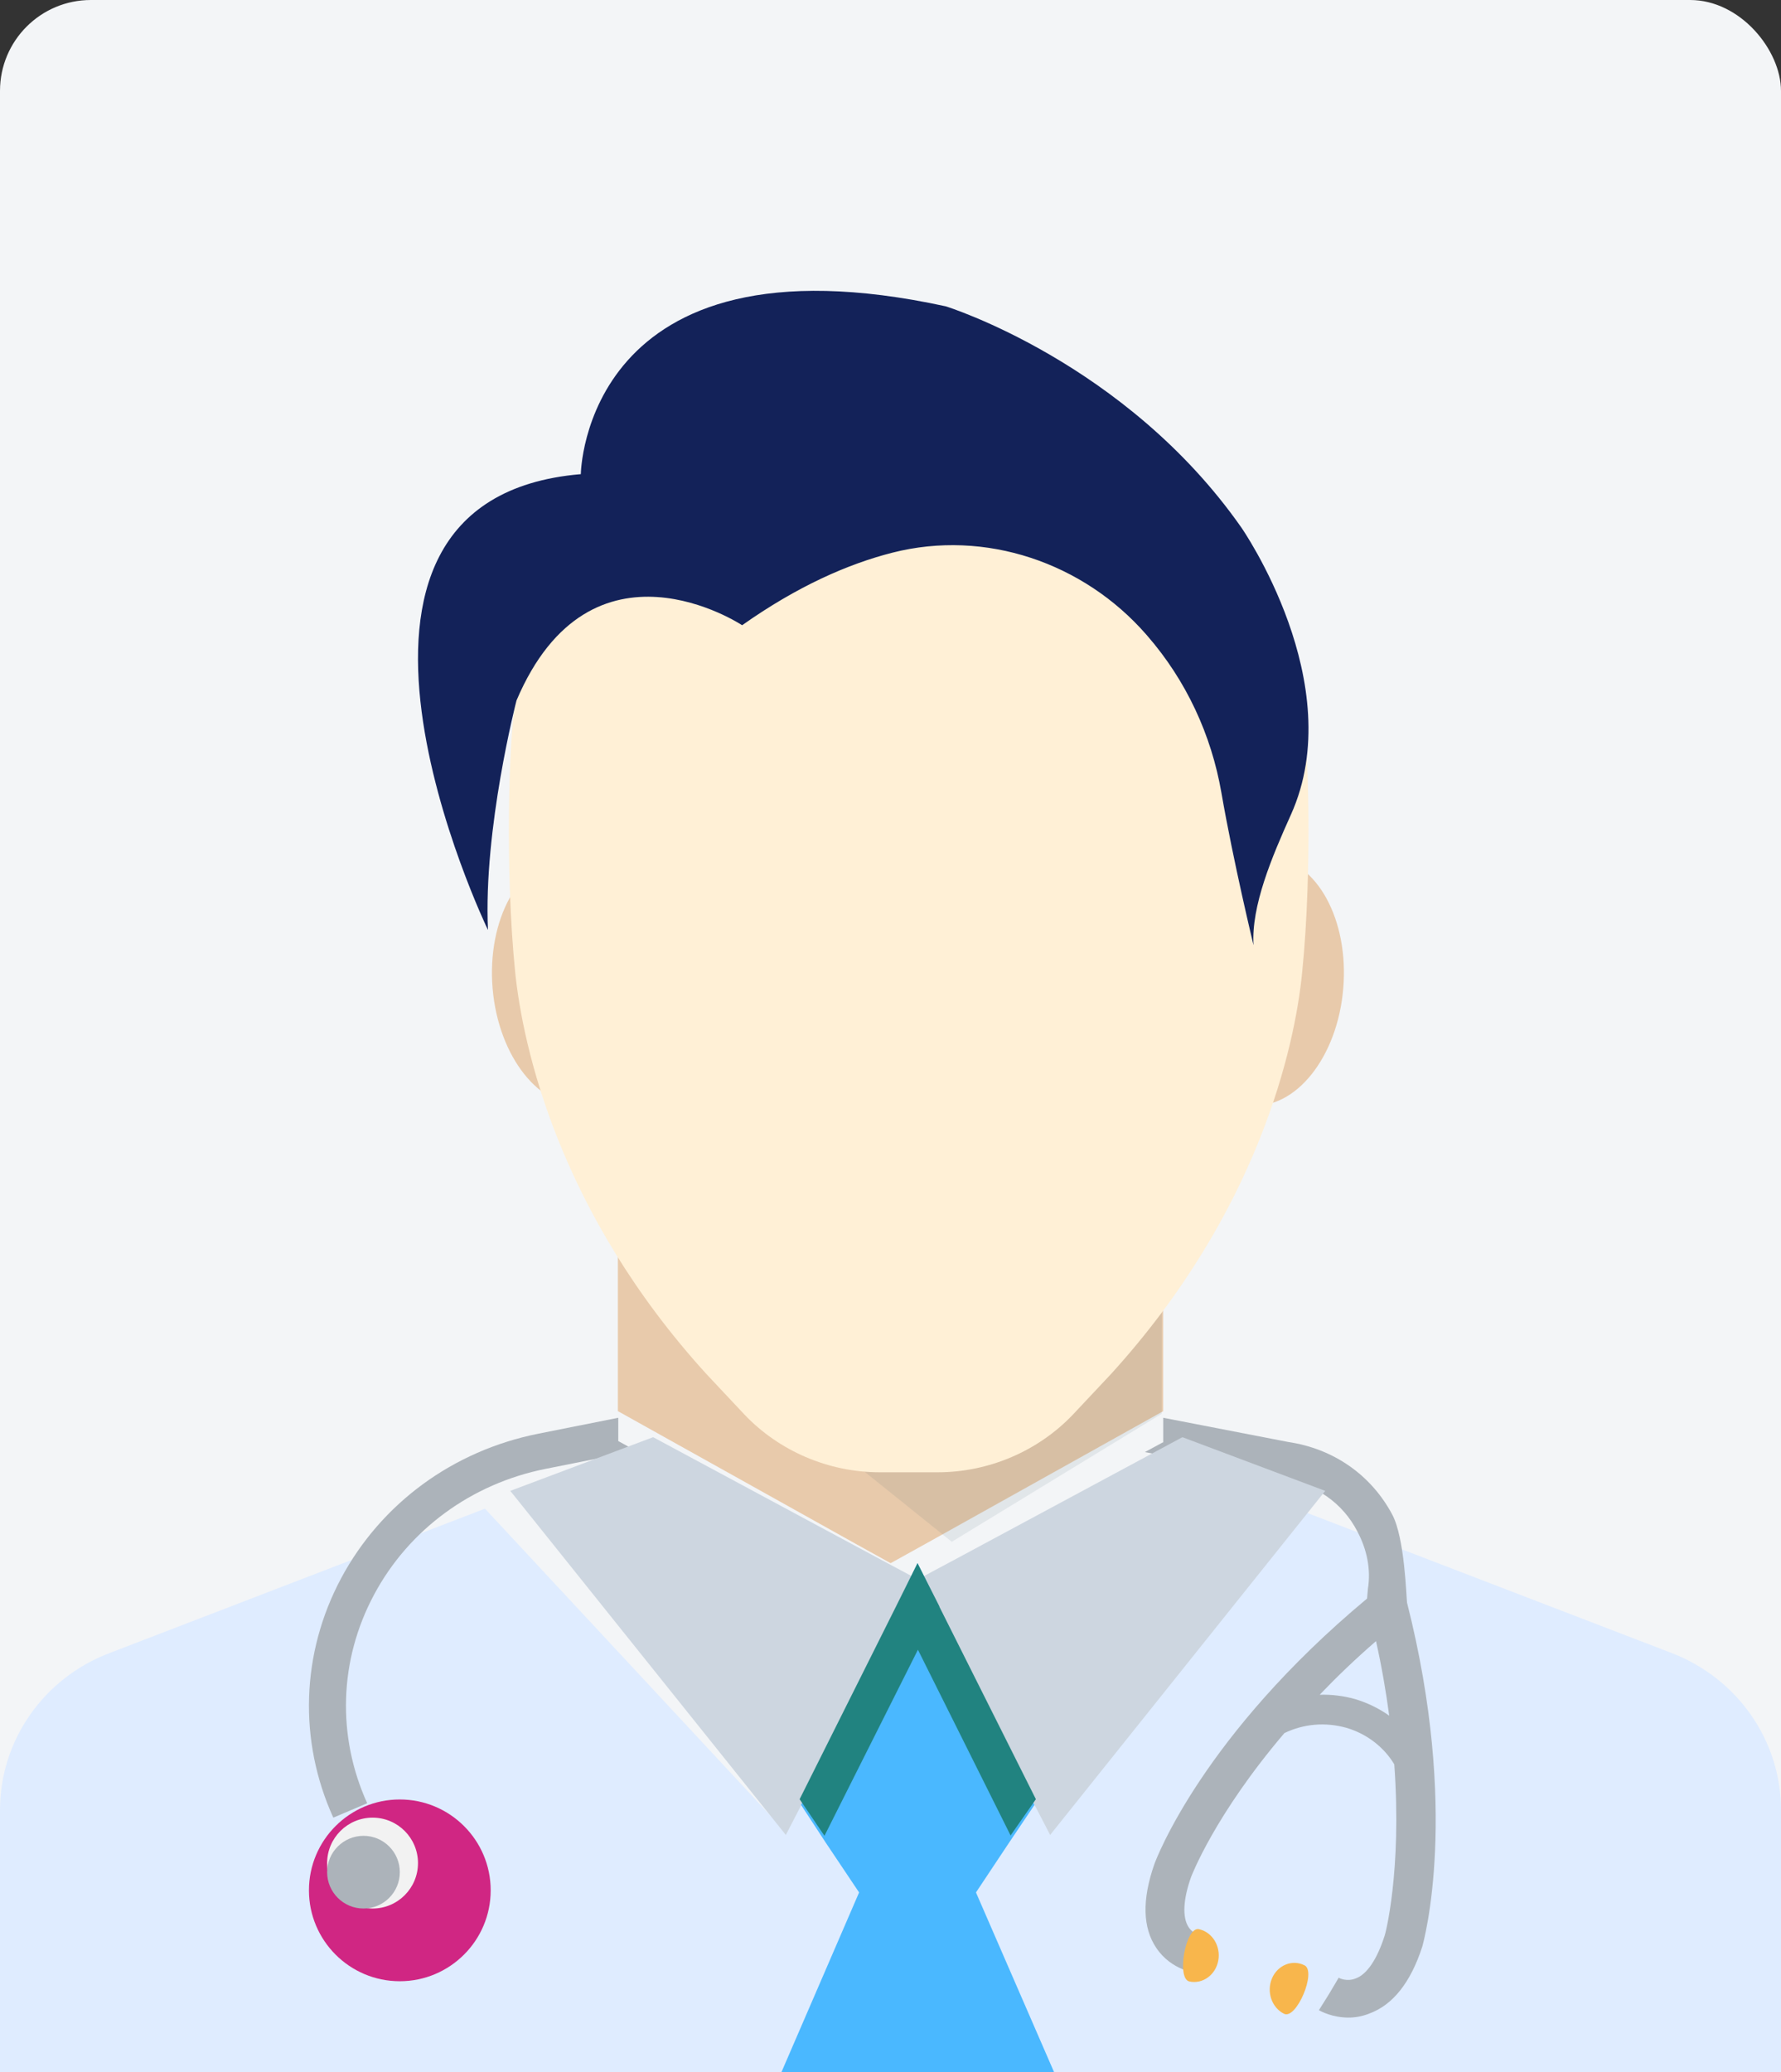 <svg xmlns="http://www.w3.org/2000/svg" width="98" height="114" viewBox="0 0 98 114">
    <rect x="0" y="0" width="98" height="114" fill="#333333" stroke="none"/>
    <g fill="none" fill-rule="evenodd">
        <g>
            <g>
                <g>
                    <g transform="translate(-80 -1051) translate(34 967) translate(34 72) translate(12 12)">
                        <rect width="98" height="114" fill="#F3F5F7" rx="5"/>
                        <g fill-rule="nonzero">
                            <path fill="#DFECFF" d="M98 83.579V98H0V83.579c0-3.815 2.389-7.253 6.02-8.63L26.686 67l16.129 17.34 5.061-10.087v-.02L49 71.973l1.145 2.26L55.21 84.34 71.315 67 92 74.95C95.611 76.348 98 79.764 98 83.579" transform="translate(0 16)"/>
                            <path fill="#E8CAAB" d="M63.979 61.652H64v-8.598c-1.11 1.665-2.4 3.355-3.9 5.046l-2.072 2.259c-1.904 2.048-4.61 3.242-7.424 3.242h-3.172c-2.813 0-5.522-1.192-7.424-3.242l-2.072-2.26C36.42 56.396 35.115 54.683 34 53v8.637l.034.017 13.049 7.28L49.008 70l1.924-1.067 13.047-7.281z" transform="translate(0 16)"/>
                            <g fill="#40596B" opacity=".1">
                                <path d="M.187 9.98c-.012-.005-.023-.01-.035-.013-.02-.009-.04-.015-.06-.022-.02-.01-.041-.012-.069-.023l7.349 5.902 11.54-7.037h.012L18.932.17c-.02.032-2.74 3.885-3.594 5.034l-1.91 2.277c-1.753 2.063-4.247 3.266-6.84 3.266H3.667c-.59 0-1.17-.07-1.737-.2-.6-.124-1.179-.318-1.742-.569" transform="translate(0 16) translate(45 53)"/>
                            </g>
                            <g fill="#E8CAAB">
                                <path d="M9.198 6.568c.318 3.775-1.458 7.02-3.964 7.244-2.51.227-4.804-2.653-5.128-6.428C-.212 3.61 1.564.368 4.074.14c2.51-.227 4.806 2.65 5.124 6.428M46.912 7.388c-.318 3.776-2.615 6.653-5.123 6.426-2.511-.227-4.288-3.468-3.964-7.244.318-3.775 2.614-6.655 5.123-6.427 2.51.222 4.286 3.468 3.964 7.245" transform="translate(0 16) translate(27 31)"/>
                            </g>
                            <path fill="#FFF0D6" d="M71.652 37.492c-.401 4.123-2.422 13.209-10.527 22.111l-2.08 2.215c-1.91 2.01-4.627 3.182-7.45 3.182H48.41c-2.823 0-5.543-1.17-7.451-3.182l-2.08-2.215c-8.11-8.902-10.105-17.99-10.531-22.11-.573-5.683-.34-12.903 0-14.77C30.28 11.79 39.96 5 50.002 5c10.039 0 19.719 6.79 21.65 17.723.34 1.867.573 9.09 0 14.77" transform="translate(0 16)"/>
                            <path fill="#132259" d="M31.96 10.087S32.102-3.48 52.045.854c0 0 9.896 3.075 16.262 12.17 0 0 5.974 8.58 2.726 15.797-1.055 2.343-2.188 5.025-2.058 7.179 0 0-1.106-4.572-1.766-8.382-.552-3.191-1.941-6.181-4.074-8.636l-.064-.074c-3.453-3.955-8.858-5.805-13.97-4.501-2.438.622-5.213 1.837-8.265 3.991 0 0-8.308-5.515-12.415 4.139 0 0-1.83 7.056-1.57 12.629 0-.002-11.436-23.681 5.109-25.08" transform="translate(0 16)"/>
                            <path fill="#ACB3BA" d="M77.422 72.17c-.042-.348-.126-3.545-.81-4.838-1.156-2.176-3.226-3.63-5.726-3.999L64.006 62v1.354h-.021l-.985.533 7.544 1.477c1.817.266 3.336 1.312 4.145 2.89.534 1.004.752 2.093.58 3.16l-.046.533c-9.037 7.527-11.601 14.316-11.708 14.623-.68 1.949-.639 3.487.109 4.595.835 1.25 2.199 1.394 2.37 1.415l.213-2.051c-.021 0-.534-.084-.81-.513-.342-.535-.301-1.518.15-2.771.021-.043 1.282-3.382 5.128-7.898 1.068-.513 2.262-.613 3.418-.287 1.111.328 2.05 1.048 2.628 2.008.426 5.929-.512 9.416-.534 9.436-.408 1.272-.964 2.113-1.58 2.338-.492.207-.943-.02-.943-.04l-.534.9-.556.888c.088.061.748.41 1.624.41.363 0 .752-.062 1.156-.226 1.282-.47 2.267-1.702 2.904-3.67.087-.308 2.072-7.468-.836-18.933m-2.837 5.312c-.643-.185-1.327-.265-1.97-.244.923-.966 1.944-1.948 3.1-2.951.32 1.433.555 2.807.726 4.102-.555-.394-1.177-.7-1.856-.907" transform="translate(0 16)"/>
                            <g fill="#F8B64C">
                                <path d="M2.037 1.859c-.145.794-.857 1.311-1.59 1.155C-.28 2.858.238-.02.97.136c.732.156 1.211.929 1.067 1.723M4.99 2.846c-.31.737-.015 1.606.664 1.944.68.338 1.807-2.327 1.127-2.666-.673-.338-1.478-.014-1.792.722" transform="translate(0 16) translate(65 90)"/>
                            </g>
                            <path fill="#ACB3BA" d="M34.053 63.3l-.032-.015V62l-4.401.877c-4.696.936-8.648 3.836-10.85 7.954-2.199 4.122-2.357 8.921-.43 13.169l1.865-.792c-1.677-3.7-1.547-7.88.375-11.47 1.915-3.587 5.36-6.115 9.447-6.928L35 63.819l-.947-.519z" transform="translate(0 16)"/>
                            <g fill="#CDD6E0">
                                <path d="M44.921 3.022L29.784 21.952 22.5 7.891 24.367 6.894 37.023.089 37.044.089 37.064.069zM.079 3.022L15.241 21.952 22.5 7.891 20.633 6.894 7.977.089 7.936.069z" transform="translate(0 16) translate(28 63)"/>
                            </g>
                            <path fill="#4AB8FF" d="M43 98L47.272 88.115 45.429 85.364 44.079 83.302 49.322 72.43 50.487 70 51.674 72.43 51.674 72.452 56.921 83.302 55.546 85.345 53.703 88.115 58 98z" transform="translate(0 16)"/>
                            <path fill="#218380" d="M57 82.986L55.608 84.981 50.509 74.762 45.366 85 44 82.986 49.307 72.373 50.487 70 51.689 72.373 51.689 72.394z" transform="translate(0 16)"/>
                            <path fill="#D02683" d="M27 87.999C27 90.759 24.757 93 21.998 93 19.238 93 17 90.759 17 87.999 17 85.239 19.238 83 21.998 83 24.757 83 27 85.239 27 87.999" transform="translate(0 16)"/>
                            <path fill="#F2F2F2" d="M23 86.5c0 1.38-1.117 2.5-2.498 2.5C19.12 89 18 87.879 18 86.5s1.12-2.5 2.502-2.5C21.882 84 23 85.12 23 86.5" transform="translate(0 16)"/>
                            <path fill="#ACB3BA" d="M22 86.999C22 88.106 21.105 89 20.004 89 18.897 89 18 88.105 18 86.999c0-1.104.899-1.999 2.004-1.999 1.101 0 1.996.895 1.996 1.999" transform="translate(0 16)"/>
                        </g>
                    </g>
                </g>
            </g>
        </g>
    </g>
</svg>
